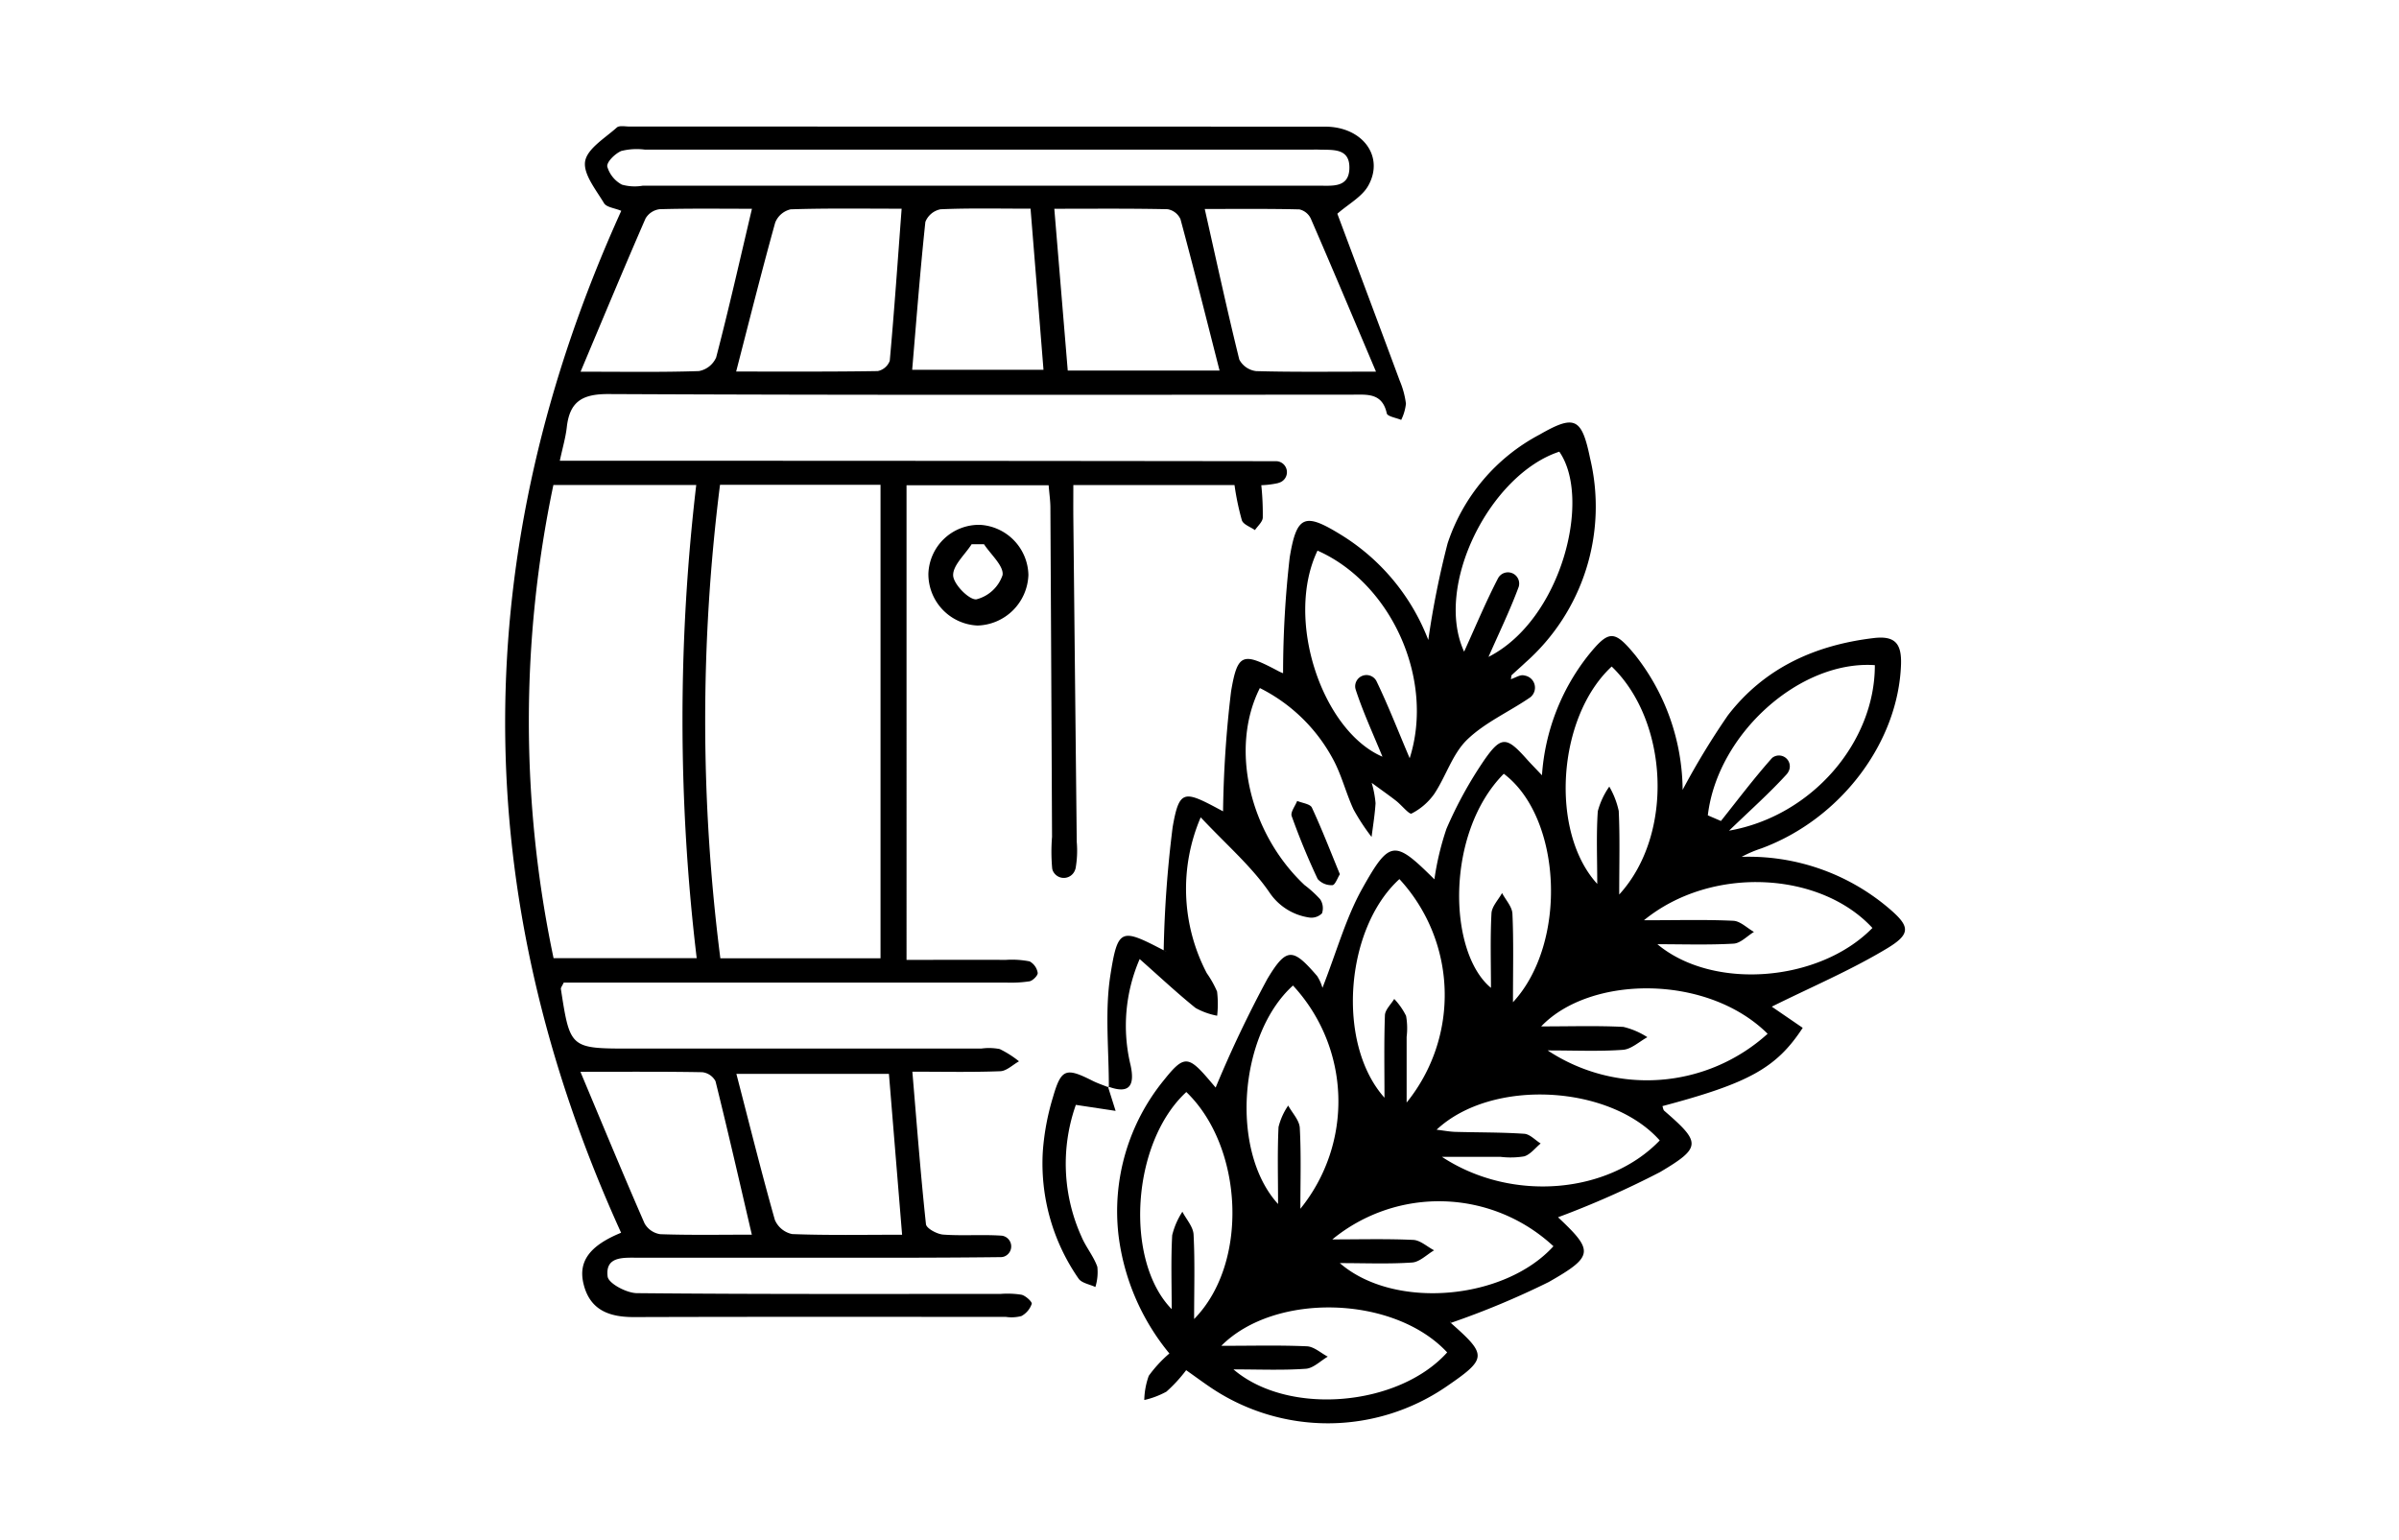 <svg xmlns="http://www.w3.org/2000/svg" xmlns:xlink="http://www.w3.org/1999/xlink" width="190" height="122" viewBox="0 0 190 122">
  <defs>
    <clipPath id="clip-path">
      <rect id="Rectangle_403456" data-name="Rectangle 403456" width="190" height="122" transform="translate(284.711 4804)" fill="#fff" stroke="#707070" stroke-width="1"/>
    </clipPath>
  </defs>
  <g id="Group_1111717" data-name="Group 1111717" transform="translate(-1124.711 -4805)">
    <g id="Mask_Group_1098803" data-name="Mask Group 1098803" transform="translate(840 1)" clip-path="url(#clip-path)">
      <g id="Group_1103459" data-name="Group 1103459" transform="translate(-3019.311 4752.729)">
        <path id="Path_879379" data-name="Path 879379" d="M3409.939,68.2c1.623,4.337,3.291,8.778,4.941,13.226a6.919,6.919,0,0,1,.492,1.817,3.822,3.822,0,0,1-.376,1.288c-.4-.169-1.087-.273-1.141-.517-.361-1.653-1.572-1.484-2.78-1.483-19.619.009-39.238.044-58.856-.048-2.093-.01-3.08.6-3.307,2.624-.092.817-.331,1.617-.553,2.659h2.7q27.012,0,54.022.035h.027a.871.871,0,0,1,.233,1.7l-.137.044a7.142,7.142,0,0,1-1.287.158,22.013,22.013,0,0,1,.116,2.576c-.021.338-.4.653-.621.979-.357-.254-.918-.438-1.034-.775a21.079,21.079,0,0,1-.583-2.789H3389.03c0,.866-.008,1.744,0,2.621q.134,12.819.27,25.638a8.048,8.048,0,0,1-.09,2.091,1.322,1.322,0,0,1-.073.205.946.946,0,0,1-1.75-.056.891.891,0,0,1-.031-.123,14.639,14.639,0,0,1-.013-2.514q-.059-13.03-.13-26.06c0-.548-.083-1.1-.139-1.789h-11.255V127.3c2.748,0,5.311-.005,7.874,0a7.277,7.277,0,0,1,1.874.12,1.264,1.264,0,0,1,.64.906c.032.194-.38.62-.646.672a9.78,9.78,0,0,1-1.881.1q-16.4.006-32.792,0h-2.219c-.124.274-.241.4-.224.514.729,4.714.73,4.714,5.548,4.714h27.747a4.433,4.433,0,0,1,1.459.038,8.074,8.074,0,0,1,1.528.971c-.494.274-.98.766-1.485.785-2.222.087-4.45.037-6.961.037.353,4.186.654,8.139,1.077,12.079.036.333.875.79,1.367.825,1.534.11,3.084-.02,4.619.084h.015a.858.858,0,0,1,.221,1.644.8.8,0,0,1-.277.056c-5.745.069-11.49.045-17.236.046q-5.78,0-11.561,0c-1.128,0-2.563-.117-2.36,1.493.069.547,1.5,1.307,2.316,1.315,9.6.092,19.2.059,28.8.061a7.025,7.025,0,0,1,1.672.066c.327.082.85.567.8.723a1.735,1.735,0,0,1-.815.963,3.05,3.05,0,0,1-1.244.066c-9.81,0-19.619-.016-29.429.016-1.959.006-3.486-.54-4-2.593-.456-1.81.468-3.062,2.967-4.087q-18.373-40.393.013-80.945c-.525-.218-1.169-.278-1.366-.606-.638-1.063-1.668-2.321-1.495-3.321s1.578-1.834,2.506-2.669c.2-.182.677-.078,1.027-.078q27.536,0,55.073.008c2.959,0,4.708,2.354,3.424,4.662C3411.906,66.855,3410.833,67.418,3409.939,68.2ZM3361.047,89.67a148.729,148.729,0,0,0,.026,37.505h12.686V89.67Zm-13.184,37.493H3359.2a159.124,159.124,0,0,1-.036-37.477H3347.85A90.991,90.991,0,0,0,3347.864,127.163Zm33.75-61.184q13.447,0,26.894,0c1.046,0,2.331.162,2.385-1.34.061-1.675-1.321-1.477-2.429-1.517-.209-.008-.42,0-.63,0q-26.368,0-52.737,0a5.041,5.041,0,0,0-1.867.107c-.487.205-1.163.863-1.112,1.233a2.366,2.366,0,0,0,1.16,1.434,3.716,3.716,0,0,0,1.653.083Q3368.272,65.981,3381.614,65.979Zm-6.145,83.093c-.365-4.453-.705-8.606-1.043-12.74h-12.081c1.042,4.018,1.984,7.807,3.046,11.563a1.914,1.914,0,0,0,1.37,1.124C3369.548,149.127,3372.34,149.072,3375.47,149.072ZM3362.325,80.7c3.979,0,7.6.022,11.218-.037a1.291,1.291,0,0,0,.948-.815c.355-3.938.629-7.883.94-12.045-3.086,0-5.941-.045-8.792.049a1.737,1.737,0,0,0-1.221,1.049C3364.355,72.719,3363.393,76.567,3362.325,80.7Zm38.286-.077c-1.064-4.172-2.043-8.091-3.095-11.991a1.377,1.377,0,0,0-1.016-.789c-2.917-.064-5.836-.036-8.977-.036.37,4.451.714,8.6,1.064,12.816Zm-37.043,68.446c-.984-4.214-1.892-8.195-2.877-12.157a1.362,1.362,0,0,0-1.048-.714c-3.053-.057-6.108-.032-9.652-.032,1.773,4.224,3.386,8.132,5.079,12.006a1.717,1.717,0,0,0,1.244.857C3358.667,149.111,3361.025,149.067,3363.568,149.067ZM3413,80.708c-1.838-4.338-3.477-8.239-5.162-12.12a1.333,1.333,0,0,0-.9-.731c-2.471-.06-4.943-.033-7.5-.033.948,4.21,1.786,8.082,2.736,11.926a1.741,1.741,0,0,0,1.333.916C3406.433,80.749,3409.363,80.708,3413,80.708Zm-49.426-12.9c-2.577,0-4.945-.034-7.311.034a1.514,1.514,0,0,0-1.116.736c-1.711,3.929-3.356,7.886-5.144,12.135,3.5,0,6.441.05,9.375-.05a1.861,1.861,0,0,0,1.364-1.08C3361.729,75.8,3362.589,71.991,3363.578,67.8Zm22.063-.007c-2.545,0-4.839-.053-7.126.047a1.63,1.63,0,0,0-1.2,1c-.411,3.861-.707,7.734-1.045,11.713h10.4C3386.326,76.3,3386,72.218,3385.641,67.8Z" transform="translate(0 0)"/>
        <path id="Path_879380" data-name="Path 879380" d="M3505.752,225.214a93.422,93.422,0,0,1,4.092-8.6c1.533-2.56,2.039-2.444,3.947-.233a3.494,3.494,0,0,1,.42.935c1.143-2.917,1.859-5.55,3.151-7.861,2.184-3.908,2.567-3.857,5.715-.734a22.136,22.136,0,0,1,.957-4.008,32.383,32.383,0,0,1,3.016-5.474c1.33-1.9,1.765-1.808,3.335-.045.313.351.645.685,1.211,1.285a17.2,17.2,0,0,1,3.62-9.441c1.688-2.1,2.1-2.1,3.784-.053a17.454,17.454,0,0,1,3.737,10.648,60.044,60.044,0,0,1,3.588-5.907c2.888-3.748,6.9-5.564,11.551-6.116,1.685-.2,2.216.437,2.156,2.11-.222,6.165-4.768,12.223-11.057,14.55a9.414,9.414,0,0,0-1.562.67,17.137,17.137,0,0,1,11.546,3.981c1.789,1.5,1.931,2.092-.054,3.285-2.882,1.733-6.009,3.058-9.108,4.6l2.45,1.678c-2.1,3.218-4.346,4.4-11.11,6.2.048.126.058.294.147.371,2.884,2.5,2.988,2.89-.336,4.854a72.408,72.408,0,0,1-8.172,3.613c-.041-.267-.056-.174-.017-.137,2.939,2.752,3.006,3.165-.633,5.235a65.811,65.811,0,0,1-7.75,3.235c-.04-.244-.067-.057.01.011,2.893,2.553,2.874,2.818-.4,5.06A16.6,16.6,0,0,1,3505.4,249c-.636-.427-1.252-.884-1.984-1.4a11.66,11.66,0,0,1-1.562,1.7,6.716,6.716,0,0,1-1.755.663,6.075,6.075,0,0,1,.356-1.917,10.2,10.2,0,0,1,1.633-1.77,18.208,18.208,0,0,1-4.026-9.339,16.424,16.424,0,0,1,3.617-12.343c1.535-1.922,1.9-1.912,3.492-.06Zm14.553-16.512c-4.31,3.926-5.01,13.035-1.182,17.316,0-2.269-.042-4.4.035-6.53.016-.439.48-.862.737-1.293a5.462,5.462,0,0,1,.939,1.342,5.618,5.618,0,0,1,.044,1.665q0,2.6,0,5.2A13.54,13.54,0,0,0,3520.305,208.7Zm-7.844,26.115a13.513,13.513,0,0,0-.584-17.685c-4.294,3.872-5.005,13.119-1.182,17.307,0-2.111-.059-4.108.037-6.1a5.2,5.2,0,0,1,.766-1.7c.321.589.886,1.165.918,1.769C3512.531,230.545,3512.462,232.683,3512.462,234.818Zm-8.415,8.732c4.377-4.446,3.887-13.661-.617-17.981-4.363,4.024-4.91,13.36-1.158,17.2,0-1.986-.068-3.926.039-5.855a5.958,5.958,0,0,1,.808-1.863c.309.6.853,1.187.885,1.8C3504.115,238.975,3504.047,241.107,3504.047,243.55Zm25.251-25.09c4.366-4.713,3.872-14.643-.724-18.1-4.644,4.681-4.429,14.147-1.016,16.957,0-1.992-.063-3.95.04-5.9.029-.55.546-1.074.839-1.61.287.548.8,1.087.821,1.648C3529.356,213.6,3529.3,215.757,3529.3,218.46Zm8.415-8.532c4.4-4.809,3.873-13.772-.594-18.062-4.331,4.024-4.914,13.106-1.144,17.217,0-2.049-.083-3.908.044-5.754a6.115,6.115,0,0,1,.911-1.951,6.577,6.577,0,0,1,.747,1.929C3537.775,205.354,3537.714,207.408,3537.714,209.929Zm-22.722,27.315c2.137,0,4.277-.059,6.41.039.563.026,1.1.537,1.654.825-.579.337-1.14.924-1.74.966-1.84.128-3.695.047-5.727.047,4.292,3.725,13.035,2.941,16.918-1.336A13.315,13.315,0,0,0,3514.991,237.243Zm-7.83,10.293c4.351,3.726,13.093,2.932,16.929-1.343-4.207-4.521-13.643-4.784-17.889-.522,2.508,0,4.649-.058,6.783.039.561.026,1.1.533,1.649.819-.579.336-1.141.919-1.74.96C3511.056,247.618,3509.2,247.537,3507.162,247.537Zm37.571-43.883,1.04.447c1.315-1.652,2.588-3.341,3.986-4.92a.884.884,0,0,1,.1-.1.86.86,0,0,1,1.295,1.042,1.1,1.1,0,0,1-.187.291c-1.34,1.468-2.833,2.8-4.552,4.454,6.578-1.156,11.563-7.024,11.547-13.11C3552.024,191.352,3545.494,197.192,3544.732,203.654Zm-21.482,24.9c.585.07,1.037.159,1.49.172,1.818.051,3.64.029,5.453.151.448.03.866.5,1.3.769-.429.354-.808.867-1.3,1.019a6.611,6.611,0,0,1-1.876.039h-4.641c5.549,3.649,13.218,2.906,17.249-1.3C3537.015,225,3527.647,224.444,3523.25,228.553Zm26.218-7.6c-4.806-4.765-14.079-4.624-17.932-.582,2.367,0,4.442-.066,6.509.039a6.083,6.083,0,0,1,1.9.816c-.643.349-1.268.949-1.933,1-1.884.137-3.785.048-5.962.048A14.241,14.241,0,0,0,3549.468,220.954Zm-9.8-8.99c2.764,0,4.929-.062,7.085.042.557.027,1.09.574,1.634.882-.537.324-1.06.9-1.614.929-1.992.114-3.995.045-6.034.045,4.392,3.673,12.819,3.018,17.03-1.287C3553.655,208.106,3545.031,207.587,3539.671,211.964Z" transform="translate(-105.451 -87.8)"/>
        <path id="Path_879381" data-name="Path 879381" d="M3495.575,188.43c.012-2.968-.33-5.992.124-8.891.589-3.761.861-3.717,4.221-1.968.168.087.363.123,0,.006a91.058,91.058,0,0,1,.709-9.757c.505-2.917.894-2.905,3.456-1.543l.537.287a88.2,88.2,0,0,1,.635-9.5c.515-3.065.949-3.087,3.706-1.628a2.877,2.877,0,0,0,.413.189,81.271,81.271,0,0,1,.522-9.157c.565-3.455,1.231-3.578,4.251-1.691a16.886,16.886,0,0,1,6.727,8.214,69.634,69.634,0,0,1,1.53-7.65,15.092,15.092,0,0,1,7.281-8.615c2.774-1.592,3.34-1.348,4,1.861a16.483,16.483,0,0,1-5.127,16.2c-.354.336-.723.656-1.08.989-.031.029-.022.1-.062.323.386-.129.715-.356,1-.308.046.008.092.017.138.028a.972.972,0,0,1,.4,1.713l-.012.008c-1.657,1.142-3.583,1.982-5,3.357-1.159,1.126-1.67,2.9-2.6,4.295a4.963,4.963,0,0,1-1.791,1.547c-.179.1-.792-.667-1.227-1.008-.521-.408-1.064-.786-1.933-1.423a8.157,8.157,0,0,1,.307,1.614c-.056.894-.2,1.781-.316,2.672a17.014,17.014,0,0,1-1.423-2.167c-.617-1.323-.959-2.786-1.663-4.054a13.349,13.349,0,0,0-5.761-5.573c-2.4,4.764-.831,11.49,3.534,15.6a9.024,9.024,0,0,1,1.237,1.124,1.273,1.273,0,0,1,.15,1.12,1.189,1.189,0,0,1-1.047.326,4.576,4.576,0,0,1-3.109-1.973c-1.417-2.068-3.386-3.758-5.451-5.957a14.391,14.391,0,0,0,.482,12.345,8.021,8.021,0,0,1,.815,1.455,8.288,8.288,0,0,1,.006,1.914,5.616,5.616,0,0,1-1.709-.614c-1.441-1.159-2.794-2.428-4.428-3.874a13.3,13.3,0,0,0-.718,8.414c.346,1.6-.08,2.321-1.8,1.676Zm16.528-42.516c-2.626,5.487.392,14.286,5.143,16.323-.736-1.8-1.529-3.511-2.111-5.288a1.313,1.313,0,0,1-.041-.16.894.894,0,0,1,1.671-.551l.01.02c.907,1.882,1.667,3.834,2.627,6.1C3521.407,156.07,3517.906,148.476,3512.1,145.914Zm13.542,8.418c5.775-2.931,8.2-12.538,5.608-16.254-5.484,1.8-9.942,10.615-7.539,15.841.92-2.026,1.724-3.956,2.683-5.806.008-.015.016-.03.024-.045a.89.89,0,0,1,1.617.71l-.006.017C3527.366,150.6,3526.52,152.344,3525.645,154.331Z" transform="translate(-103.734 -51.03)"/>
        <path id="Path_879382" data-name="Path 879382" d="M3484.327,300.3l.609,1.929-3.149-.476a14.009,14.009,0,0,0,.441,10.427c.347.832.964,1.558,1.261,2.4a3.977,3.977,0,0,1-.155,1.6c-.453-.215-1.087-.308-1.332-.666a15.98,15.98,0,0,1-2.829-10.1,19.629,19.629,0,0,1,.814-4.312c.642-2.215,1.023-2.316,3.1-1.268.423.214.879.364,1.317.541Z" transform="translate(-92.558 -162.968)"/>
        <path id="Path_879383" data-name="Path 879383" d="M3454.346,169.462a4.077,4.077,0,0,1-3.892-4.11,4.01,4.01,0,0,1,4.1-3.865,4.063,4.063,0,0,1,3.821,3.968A4.151,4.151,0,0,1,3454.346,169.462Zm.513-6.441-.979,0c-.532.83-1.5,1.682-1.464,2.484.034.7,1.289,1.961,1.848,1.88a2.956,2.956,0,0,0,2.065-1.919C3456.435,164.741,3455.4,163.845,3454.859,163.022Z" transform="translate(-72.904 -68.644)"/>
        <path id="Path_879384" data-name="Path 879384" d="M3545.568,236.724c-.187.29-.378.857-.592.865a1.446,1.446,0,0,1-1.169-.489c-.765-1.625-1.451-3.292-2.056-4.982-.11-.308.277-.794.435-1.2.4.17,1.028.235,1.165.528C3544.137,233.137,3544.808,234.879,3545.568,236.724Z" transform="translate(-135.428 -116.207)"/>
      </g>
    </g>
  </g>
</svg>
